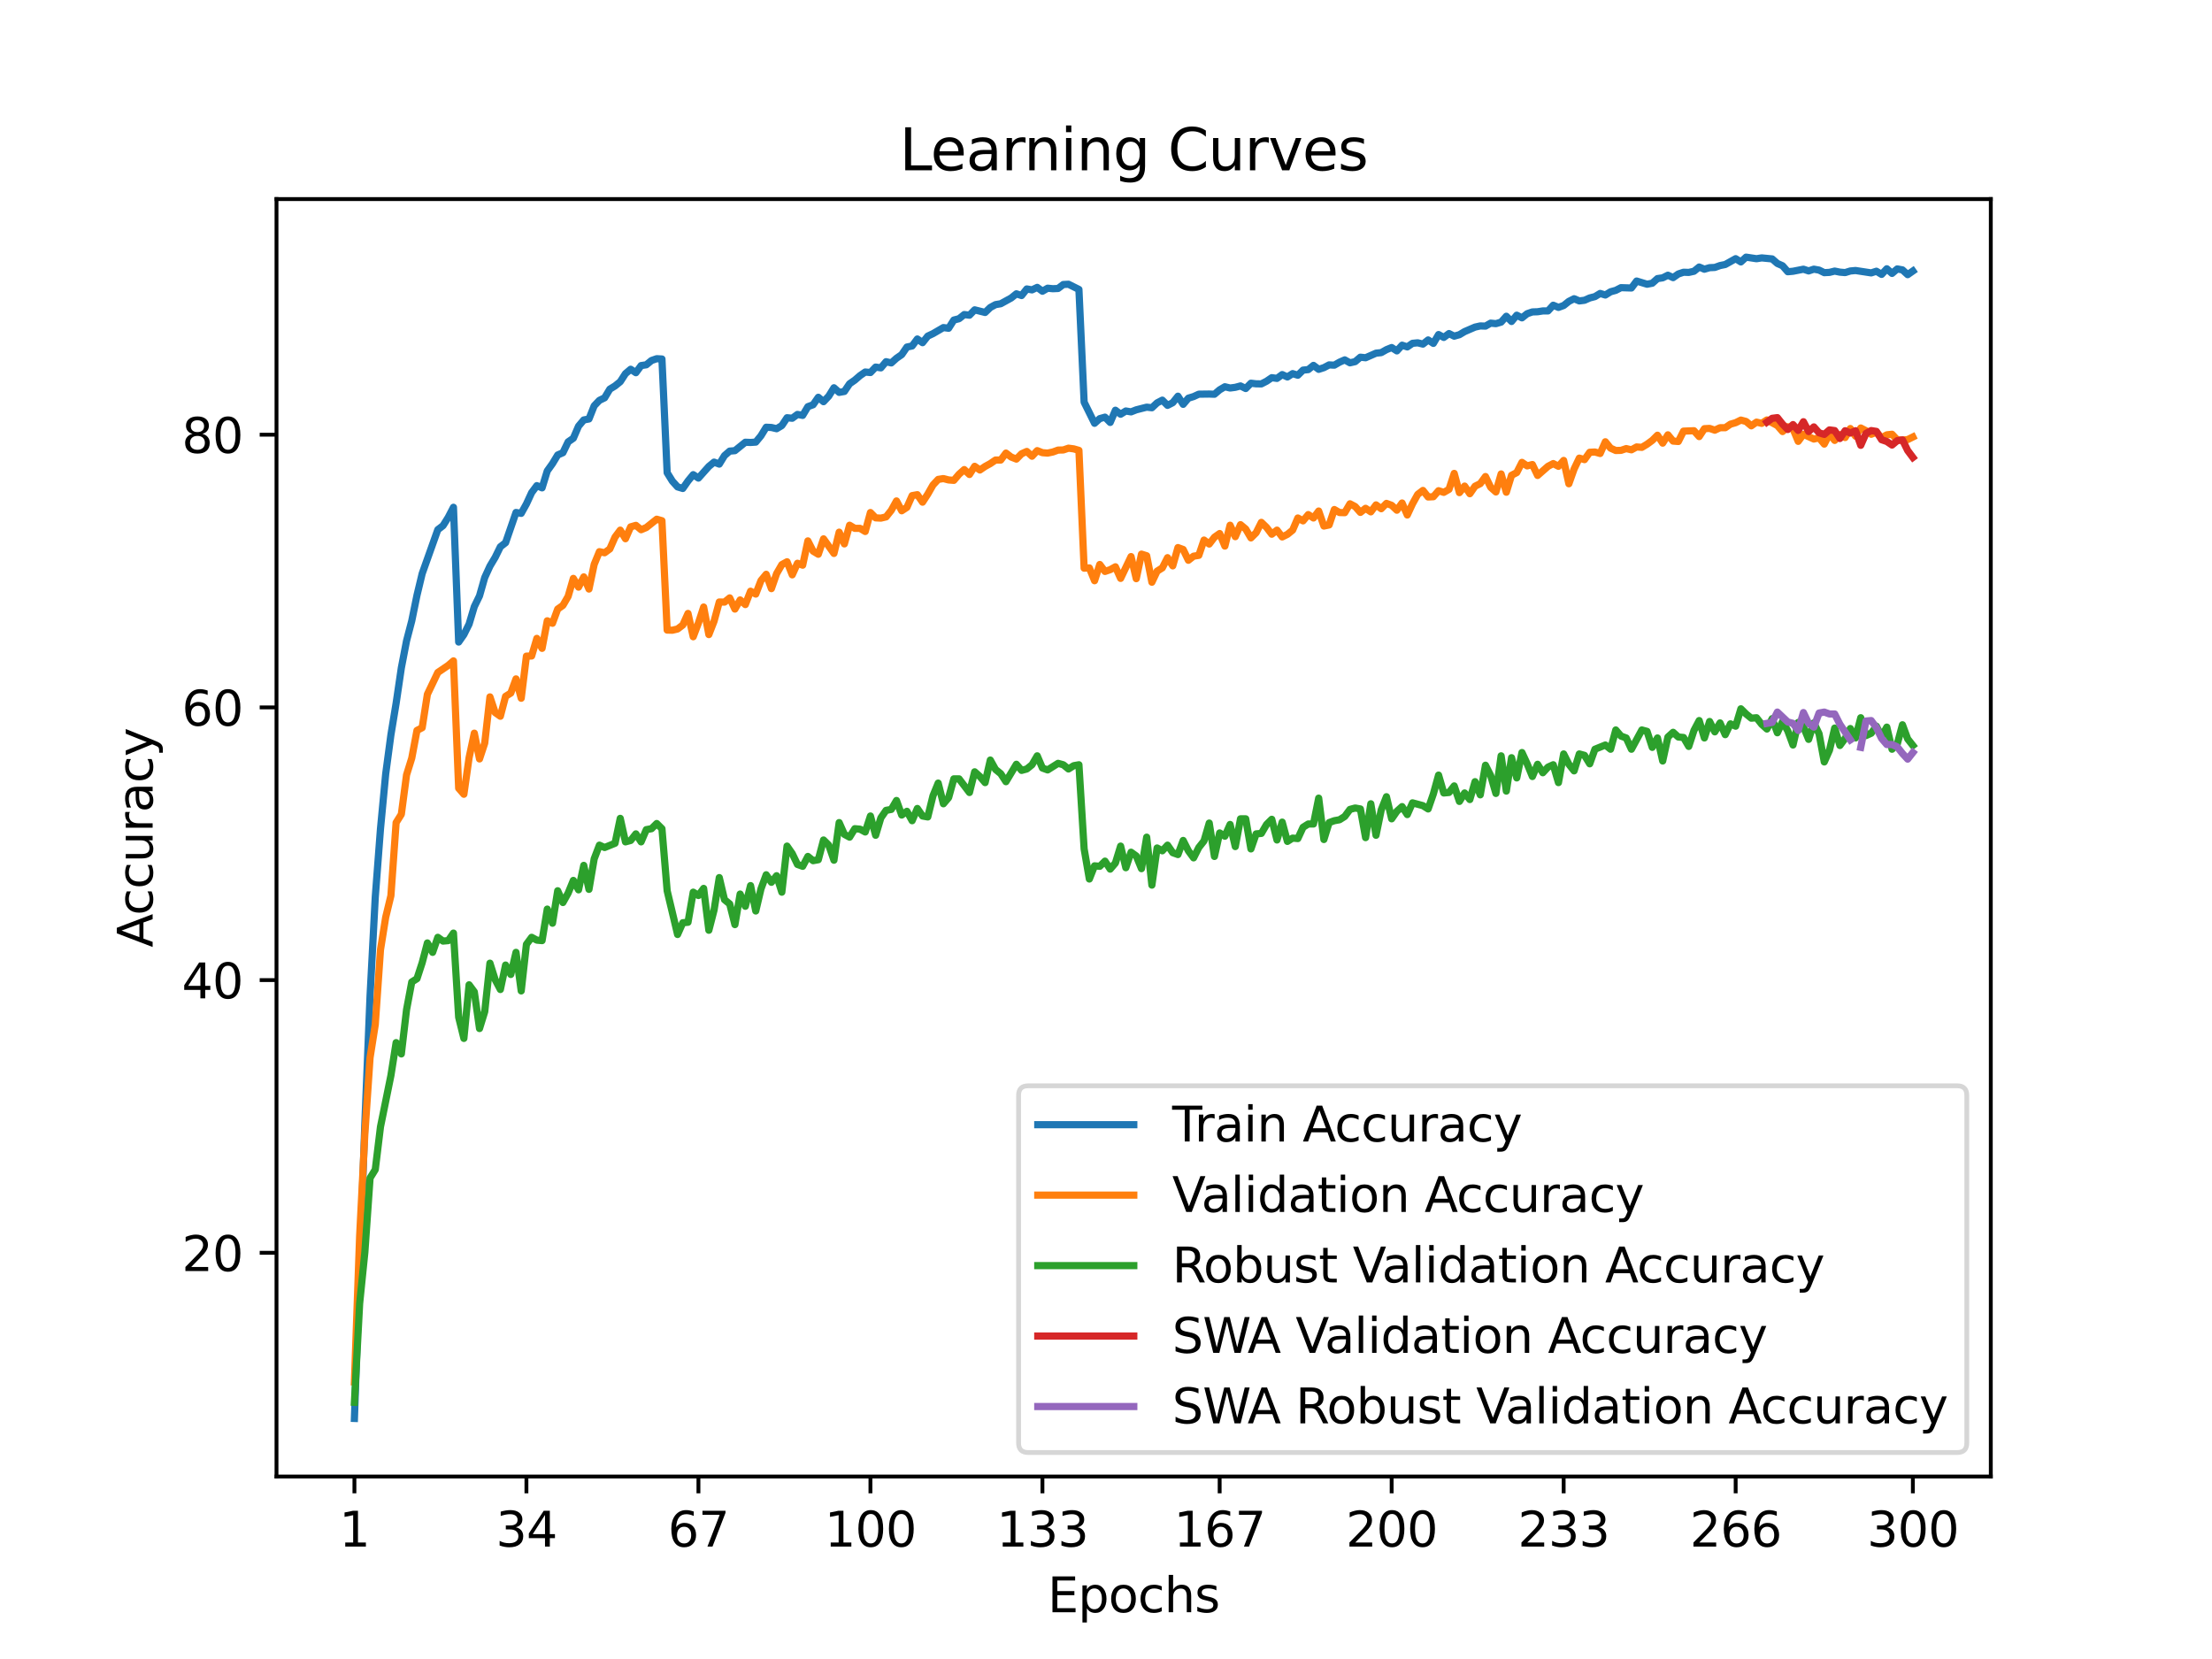 <?xml version="1.0" encoding="utf-8" standalone="no"?>
<!DOCTYPE svg PUBLIC "-//W3C//DTD SVG 1.1//EN"
  "http://www.w3.org/Graphics/SVG/1.1/DTD/svg11.dtd">
<svg xmlns:xlink="http://www.w3.org/1999/xlink" width="460.8pt" height="345.6pt" viewBox="0 0 460.8 345.6" xmlns="http://www.w3.org/2000/svg" version="1.1">
 <defs>
  <style type="text/css">*{stroke-linejoin: round; stroke-linecap: butt}</style>
 </defs>
 <g id="figure_1">
  <g id="patch_1">
   <path d="M 0 345.6 
L 460.8 345.6 
L 460.8 0 
L 0 0 
z
" style="fill: #ffffff"/>
  </g>
  <g id="axes_1">
   <g id="patch_2">
    <path d="M 57.6 307.584 
L 414.72 307.584 
L 414.72 41.472 
L 57.6 41.472 
z
" style="fill: #ffffff"/>
   </g>
   <g id="matplotlib.axis_1">
    <g id="xtick_1">
     <g id="line2d_1">
      <defs>
       <path id="mb6a7254707" d="M 0 0 
L 0 3.5 
" style="stroke: #000000; stroke-width: 0.8"/>
      </defs>
      <g>
       <use xlink:href="#mb6a7254707" x="73.833" y="307.584" style="stroke: #000000; stroke-width: 0.8"/>
      </g>
     </g>
     <g id="text_1">
      <!-- 1 -->
      <g transform="translate(70.651 322.182) scale(0.1 -0.1)">
       <defs>
        <path id="DejaVuSans-31" d="M 794 531 
L 1825 531 
L 1825 4091 
L 703 3866 
L 703 4441 
L 1819 4666 
L 2450 4666 
L 2450 531 
L 3481 531 
L 3481 0 
L 794 0 
L 794 531 
z
" transform="scale(0.016)"/>
       </defs>
       <use xlink:href="#DejaVuSans-31"/>
      </g>
     </g>
    </g>
    <g id="xtick_2">
     <g id="line2d_2">
      <g>
       <use xlink:href="#mb6a7254707" x="109.664" y="307.584" style="stroke: #000000; stroke-width: 0.8"/>
      </g>
     </g>
     <g id="text_2">
      <!-- 34 -->
      <g transform="translate(103.302 322.182) scale(0.1 -0.1)">
       <defs>
        <path id="DejaVuSans-33" d="M 2597 2516 
Q 3050 2419 3304 2112 
Q 3559 1806 3559 1356 
Q 3559 666 3084 287 
Q 2609 -91 1734 -91 
Q 1441 -91 1130 -33 
Q 819 25 488 141 
L 488 750 
Q 750 597 1062 519 
Q 1375 441 1716 441 
Q 2309 441 2620 675 
Q 2931 909 2931 1356 
Q 2931 1769 2642 2001 
Q 2353 2234 1838 2234 
L 1294 2234 
L 1294 2753 
L 1863 2753 
Q 2328 2753 2575 2939 
Q 2822 3125 2822 3475 
Q 2822 3834 2567 4026 
Q 2313 4219 1838 4219 
Q 1578 4219 1281 4162 
Q 984 4106 628 3988 
L 628 4550 
Q 988 4650 1302 4700 
Q 1616 4750 1894 4750 
Q 2613 4750 3031 4423 
Q 3450 4097 3450 3541 
Q 3450 3153 3228 2886 
Q 3006 2619 2597 2516 
z
" transform="scale(0.016)"/>
        <path id="DejaVuSans-34" d="M 2419 4116 
L 825 1625 
L 2419 1625 
L 2419 4116 
z
M 2253 4666 
L 3047 4666 
L 3047 1625 
L 3713 1625 
L 3713 1100 
L 3047 1100 
L 3047 0 
L 2419 0 
L 2419 1100 
L 313 1100 
L 313 1709 
L 2253 4666 
z
" transform="scale(0.016)"/>
       </defs>
       <use xlink:href="#DejaVuSans-33"/>
       <use xlink:href="#DejaVuSans-34" x="63.623"/>
      </g>
     </g>
    </g>
    <g id="xtick_3">
     <g id="line2d_3">
      <g>
       <use xlink:href="#mb6a7254707" x="145.496" y="307.584" style="stroke: #000000; stroke-width: 0.8"/>
      </g>
     </g>
     <g id="text_3">
      <!-- 67 -->
      <g transform="translate(139.133 322.182) scale(0.1 -0.1)">
       <defs>
        <path id="DejaVuSans-36" d="M 2113 2584 
Q 1688 2584 1439 2293 
Q 1191 2003 1191 1497 
Q 1191 994 1439 701 
Q 1688 409 2113 409 
Q 2538 409 2786 701 
Q 3034 994 3034 1497 
Q 3034 2003 2786 2293 
Q 2538 2584 2113 2584 
z
M 3366 4563 
L 3366 3988 
Q 3128 4100 2886 4159 
Q 2644 4219 2406 4219 
Q 1781 4219 1451 3797 
Q 1122 3375 1075 2522 
Q 1259 2794 1537 2939 
Q 1816 3084 2150 3084 
Q 2853 3084 3261 2657 
Q 3669 2231 3669 1497 
Q 3669 778 3244 343 
Q 2819 -91 2113 -91 
Q 1303 -91 875 529 
Q 447 1150 447 2328 
Q 447 3434 972 4092 
Q 1497 4750 2381 4750 
Q 2619 4750 2861 4703 
Q 3103 4656 3366 4563 
z
" transform="scale(0.016)"/>
        <path id="DejaVuSans-37" d="M 525 4666 
L 3525 4666 
L 3525 4397 
L 1831 0 
L 1172 0 
L 2766 4134 
L 525 4134 
L 525 4666 
z
" transform="scale(0.016)"/>
       </defs>
       <use xlink:href="#DejaVuSans-36"/>
       <use xlink:href="#DejaVuSans-37" x="63.623"/>
      </g>
     </g>
    </g>
    <g id="xtick_4">
     <g id="line2d_4">
      <g>
       <use xlink:href="#mb6a7254707" x="181.327" y="307.584" style="stroke: #000000; stroke-width: 0.8"/>
      </g>
     </g>
     <g id="text_4">
      <!-- 100 -->
      <g transform="translate(171.783 322.182) scale(0.1 -0.1)">
       <defs>
        <path id="DejaVuSans-30" d="M 2034 4250 
Q 1547 4250 1301 3770 
Q 1056 3291 1056 2328 
Q 1056 1369 1301 889 
Q 1547 409 2034 409 
Q 2525 409 2770 889 
Q 3016 1369 3016 2328 
Q 3016 3291 2770 3770 
Q 2525 4250 2034 4250 
z
M 2034 4750 
Q 2819 4750 3233 4129 
Q 3647 3509 3647 2328 
Q 3647 1150 3233 529 
Q 2819 -91 2034 -91 
Q 1250 -91 836 529 
Q 422 1150 422 2328 
Q 422 3509 836 4129 
Q 1250 4750 2034 4750 
z
" transform="scale(0.016)"/>
       </defs>
       <use xlink:href="#DejaVuSans-31"/>
       <use xlink:href="#DejaVuSans-30" x="63.623"/>
       <use xlink:href="#DejaVuSans-30" x="127.246"/>
      </g>
     </g>
    </g>
    <g id="xtick_5">
     <g id="line2d_5">
      <g>
       <use xlink:href="#mb6a7254707" x="217.158" y="307.584" style="stroke: #000000; stroke-width: 0.8"/>
      </g>
     </g>
     <g id="text_5">
      <!-- 133 -->
      <g transform="translate(207.615 322.182) scale(0.1 -0.1)">
       <use xlink:href="#DejaVuSans-31"/>
       <use xlink:href="#DejaVuSans-33" x="63.623"/>
       <use xlink:href="#DejaVuSans-33" x="127.246"/>
      </g>
     </g>
    </g>
    <g id="xtick_6">
     <g id="line2d_6">
      <g>
       <use xlink:href="#mb6a7254707" x="254.076" y="307.584" style="stroke: #000000; stroke-width: 0.8"/>
      </g>
     </g>
     <g id="text_6">
      <!-- 167 -->
      <g transform="translate(244.532 322.182) scale(0.1 -0.1)">
       <use xlink:href="#DejaVuSans-31"/>
       <use xlink:href="#DejaVuSans-36" x="63.623"/>
       <use xlink:href="#DejaVuSans-37" x="127.246"/>
      </g>
     </g>
    </g>
    <g id="xtick_7">
     <g id="line2d_7">
      <g>
       <use xlink:href="#mb6a7254707" x="289.907" y="307.584" style="stroke: #000000; stroke-width: 0.8"/>
      </g>
     </g>
     <g id="text_7">
      <!-- 200 -->
      <g transform="translate(280.363 322.182) scale(0.1 -0.1)">
       <defs>
        <path id="DejaVuSans-32" d="M 1228 531 
L 3431 531 
L 3431 0 
L 469 0 
L 469 531 
Q 828 903 1448 1529 
Q 2069 2156 2228 2338 
Q 2531 2678 2651 2914 
Q 2772 3150 2772 3378 
Q 2772 3750 2511 3984 
Q 2250 4219 1831 4219 
Q 1534 4219 1204 4116 
Q 875 4013 500 3803 
L 500 4441 
Q 881 4594 1212 4672 
Q 1544 4750 1819 4750 
Q 2544 4750 2975 4387 
Q 3406 4025 3406 3419 
Q 3406 3131 3298 2873 
Q 3191 2616 2906 2266 
Q 2828 2175 2409 1742 
Q 1991 1309 1228 531 
z
" transform="scale(0.016)"/>
       </defs>
       <use xlink:href="#DejaVuSans-32"/>
       <use xlink:href="#DejaVuSans-30" x="63.623"/>
       <use xlink:href="#DejaVuSans-30" x="127.246"/>
      </g>
     </g>
    </g>
    <g id="xtick_8">
     <g id="line2d_8">
      <g>
       <use xlink:href="#mb6a7254707" x="325.739" y="307.584" style="stroke: #000000; stroke-width: 0.8"/>
      </g>
     </g>
     <g id="text_8">
      <!-- 233 -->
      <g transform="translate(316.195 322.182) scale(0.1 -0.1)">
       <use xlink:href="#DejaVuSans-32"/>
       <use xlink:href="#DejaVuSans-33" x="63.623"/>
       <use xlink:href="#DejaVuSans-33" x="127.246"/>
      </g>
     </g>
    </g>
    <g id="xtick_9">
     <g id="line2d_9">
      <g>
       <use xlink:href="#mb6a7254707" x="361.57" y="307.584" style="stroke: #000000; stroke-width: 0.8"/>
      </g>
     </g>
     <g id="text_9">
      <!-- 266 -->
      <g transform="translate(352.026 322.182) scale(0.1 -0.1)">
       <use xlink:href="#DejaVuSans-32"/>
       <use xlink:href="#DejaVuSans-36" x="63.623"/>
       <use xlink:href="#DejaVuSans-36" x="127.246"/>
      </g>
     </g>
    </g>
    <g id="xtick_10">
     <g id="line2d_10">
      <g>
       <use xlink:href="#mb6a7254707" x="398.487" y="307.584" style="stroke: #000000; stroke-width: 0.8"/>
      </g>
     </g>
     <g id="text_10">
      <!-- 300 -->
      <g transform="translate(388.944 322.182) scale(0.1 -0.1)">
       <use xlink:href="#DejaVuSans-33"/>
       <use xlink:href="#DejaVuSans-30" x="63.623"/>
       <use xlink:href="#DejaVuSans-30" x="127.246"/>
      </g>
     </g>
    </g>
    <g id="text_11">
     <!-- Epochs -->
     <g transform="translate(218.244 335.861) scale(0.1 -0.1)">
      <defs>
       <path id="DejaVuSans-45" d="M 628 4666 
L 3578 4666 
L 3578 4134 
L 1259 4134 
L 1259 2753 
L 3481 2753 
L 3481 2222 
L 1259 2222 
L 1259 531 
L 3634 531 
L 3634 0 
L 628 0 
L 628 4666 
z
" transform="scale(0.016)"/>
       <path id="DejaVuSans-70" d="M 1159 525 
L 1159 -1331 
L 581 -1331 
L 581 3500 
L 1159 3500 
L 1159 2969 
Q 1341 3281 1617 3432 
Q 1894 3584 2278 3584 
Q 2916 3584 3314 3078 
Q 3713 2572 3713 1747 
Q 3713 922 3314 415 
Q 2916 -91 2278 -91 
Q 1894 -91 1617 61 
Q 1341 213 1159 525 
z
M 3116 1747 
Q 3116 2381 2855 2742 
Q 2594 3103 2138 3103 
Q 1681 3103 1420 2742 
Q 1159 2381 1159 1747 
Q 1159 1113 1420 752 
Q 1681 391 2138 391 
Q 2594 391 2855 752 
Q 3116 1113 3116 1747 
z
" transform="scale(0.016)"/>
       <path id="DejaVuSans-6f" d="M 1959 3097 
Q 1497 3097 1228 2736 
Q 959 2375 959 1747 
Q 959 1119 1226 758 
Q 1494 397 1959 397 
Q 2419 397 2687 759 
Q 2956 1122 2956 1747 
Q 2956 2369 2687 2733 
Q 2419 3097 1959 3097 
z
M 1959 3584 
Q 2709 3584 3137 3096 
Q 3566 2609 3566 1747 
Q 3566 888 3137 398 
Q 2709 -91 1959 -91 
Q 1206 -91 779 398 
Q 353 888 353 1747 
Q 353 2609 779 3096 
Q 1206 3584 1959 3584 
z
" transform="scale(0.016)"/>
       <path id="DejaVuSans-63" d="M 3122 3366 
L 3122 2828 
Q 2878 2963 2633 3030 
Q 2388 3097 2138 3097 
Q 1578 3097 1268 2742 
Q 959 2388 959 1747 
Q 959 1106 1268 751 
Q 1578 397 2138 397 
Q 2388 397 2633 464 
Q 2878 531 3122 666 
L 3122 134 
Q 2881 22 2623 -34 
Q 2366 -91 2075 -91 
Q 1284 -91 818 406 
Q 353 903 353 1747 
Q 353 2603 823 3093 
Q 1294 3584 2113 3584 
Q 2378 3584 2631 3529 
Q 2884 3475 3122 3366 
z
" transform="scale(0.016)"/>
       <path id="DejaVuSans-68" d="M 3513 2113 
L 3513 0 
L 2938 0 
L 2938 2094 
Q 2938 2591 2744 2837 
Q 2550 3084 2163 3084 
Q 1697 3084 1428 2787 
Q 1159 2491 1159 1978 
L 1159 0 
L 581 0 
L 581 4863 
L 1159 4863 
L 1159 2956 
Q 1366 3272 1645 3428 
Q 1925 3584 2291 3584 
Q 2894 3584 3203 3211 
Q 3513 2838 3513 2113 
z
" transform="scale(0.016)"/>
       <path id="DejaVuSans-73" d="M 2834 3397 
L 2834 2853 
Q 2591 2978 2328 3040 
Q 2066 3103 1784 3103 
Q 1356 3103 1142 2972 
Q 928 2841 928 2578 
Q 928 2378 1081 2264 
Q 1234 2150 1697 2047 
L 1894 2003 
Q 2506 1872 2764 1633 
Q 3022 1394 3022 966 
Q 3022 478 2636 193 
Q 2250 -91 1575 -91 
Q 1294 -91 989 -36 
Q 684 19 347 128 
L 347 722 
Q 666 556 975 473 
Q 1284 391 1588 391 
Q 1994 391 2212 530 
Q 2431 669 2431 922 
Q 2431 1156 2273 1281 
Q 2116 1406 1581 1522 
L 1381 1569 
Q 847 1681 609 1914 
Q 372 2147 372 2553 
Q 372 3047 722 3315 
Q 1072 3584 1716 3584 
Q 2034 3584 2315 3537 
Q 2597 3491 2834 3397 
z
" transform="scale(0.016)"/>
      </defs>
      <use xlink:href="#DejaVuSans-45"/>
      <use xlink:href="#DejaVuSans-70" x="63.184"/>
      <use xlink:href="#DejaVuSans-6f" x="126.66"/>
      <use xlink:href="#DejaVuSans-63" x="187.842"/>
      <use xlink:href="#DejaVuSans-68" x="242.822"/>
      <use xlink:href="#DejaVuSans-73" x="306.201"/>
     </g>
    </g>
   </g>
   <g id="matplotlib.axis_2">
    <g id="ytick_1">
     <g id="line2d_11">
      <defs>
       <path id="m32c318abbb" d="M 0 0 
L -3.5 0 
" style="stroke: #000000; stroke-width: 0.8"/>
      </defs>
      <g>
       <use xlink:href="#m32c318abbb" x="57.6" y="260.983" style="stroke: #000000; stroke-width: 0.8"/>
      </g>
     </g>
     <g id="text_12">
      <!-- 20 -->
      <g transform="translate(37.875 264.782) scale(0.1 -0.1)">
       <use xlink:href="#DejaVuSans-32"/>
       <use xlink:href="#DejaVuSans-30" x="63.623"/>
      </g>
     </g>
    </g>
    <g id="ytick_2">
     <g id="line2d_12">
      <g>
       <use xlink:href="#m32c318abbb" x="57.6" y="204.172" style="stroke: #000000; stroke-width: 0.8"/>
      </g>
     </g>
     <g id="text_13">
      <!-- 40 -->
      <g transform="translate(37.875 207.972) scale(0.1 -0.1)">
       <use xlink:href="#DejaVuSans-34"/>
       <use xlink:href="#DejaVuSans-30" x="63.623"/>
      </g>
     </g>
    </g>
    <g id="ytick_3">
     <g id="line2d_13">
      <g>
       <use xlink:href="#m32c318abbb" x="57.6" y="147.362" style="stroke: #000000; stroke-width: 0.8"/>
      </g>
     </g>
     <g id="text_14">
      <!-- 60 -->
      <g transform="translate(37.875 151.161) scale(0.1 -0.1)">
       <use xlink:href="#DejaVuSans-36"/>
       <use xlink:href="#DejaVuSans-30" x="63.623"/>
      </g>
     </g>
    </g>
    <g id="ytick_4">
     <g id="line2d_14">
      <g>
       <use xlink:href="#m32c318abbb" x="57.6" y="90.552" style="stroke: #000000; stroke-width: 0.8"/>
      </g>
     </g>
     <g id="text_15">
      <!-- 80 -->
      <g transform="translate(37.875 94.351) scale(0.1 -0.1)">
       <defs>
        <path id="DejaVuSans-38" d="M 2034 2216 
Q 1584 2216 1326 1975 
Q 1069 1734 1069 1313 
Q 1069 891 1326 650 
Q 1584 409 2034 409 
Q 2484 409 2743 651 
Q 3003 894 3003 1313 
Q 3003 1734 2745 1975 
Q 2488 2216 2034 2216 
z
M 1403 2484 
Q 997 2584 770 2862 
Q 544 3141 544 3541 
Q 544 4100 942 4425 
Q 1341 4750 2034 4750 
Q 2731 4750 3128 4425 
Q 3525 4100 3525 3541 
Q 3525 3141 3298 2862 
Q 3072 2584 2669 2484 
Q 3125 2378 3379 2068 
Q 3634 1759 3634 1313 
Q 3634 634 3220 271 
Q 2806 -91 2034 -91 
Q 1263 -91 848 271 
Q 434 634 434 1313 
Q 434 1759 690 2068 
Q 947 2378 1403 2484 
z
M 1172 3481 
Q 1172 3119 1398 2916 
Q 1625 2713 2034 2713 
Q 2441 2713 2670 2916 
Q 2900 3119 2900 3481 
Q 2900 3844 2670 4047 
Q 2441 4250 2034 4250 
Q 1625 4250 1398 4047 
Q 1172 3844 1172 3481 
z
" transform="scale(0.016)"/>
       </defs>
       <use xlink:href="#DejaVuSans-38"/>
       <use xlink:href="#DejaVuSans-30" x="63.623"/>
      </g>
     </g>
    </g>
    <g id="text_16">
     <!-- Accuracy -->
     <g transform="translate(31.795 197.356) rotate(-90) scale(0.1 -0.1)">
      <defs>
       <path id="DejaVuSans-41" d="M 2188 4044 
L 1331 1722 
L 3047 1722 
L 2188 4044 
z
M 1831 4666 
L 2547 4666 
L 4325 0 
L 3669 0 
L 3244 1197 
L 1141 1197 
L 716 0 
L 50 0 
L 1831 4666 
z
" transform="scale(0.016)"/>
       <path id="DejaVuSans-75" d="M 544 1381 
L 544 3500 
L 1119 3500 
L 1119 1403 
Q 1119 906 1312 657 
Q 1506 409 1894 409 
Q 2359 409 2629 706 
Q 2900 1003 2900 1516 
L 2900 3500 
L 3475 3500 
L 3475 0 
L 2900 0 
L 2900 538 
Q 2691 219 2414 64 
Q 2138 -91 1772 -91 
Q 1169 -91 856 284 
Q 544 659 544 1381 
z
M 1991 3584 
L 1991 3584 
z
" transform="scale(0.016)"/>
       <path id="DejaVuSans-72" d="M 2631 2963 
Q 2534 3019 2420 3045 
Q 2306 3072 2169 3072 
Q 1681 3072 1420 2755 
Q 1159 2438 1159 1844 
L 1159 0 
L 581 0 
L 581 3500 
L 1159 3500 
L 1159 2956 
Q 1341 3275 1631 3429 
Q 1922 3584 2338 3584 
Q 2397 3584 2469 3576 
Q 2541 3569 2628 3553 
L 2631 2963 
z
" transform="scale(0.016)"/>
       <path id="DejaVuSans-61" d="M 2194 1759 
Q 1497 1759 1228 1600 
Q 959 1441 959 1056 
Q 959 750 1161 570 
Q 1363 391 1709 391 
Q 2188 391 2477 730 
Q 2766 1069 2766 1631 
L 2766 1759 
L 2194 1759 
z
M 3341 1997 
L 3341 0 
L 2766 0 
L 2766 531 
Q 2569 213 2275 61 
Q 1981 -91 1556 -91 
Q 1019 -91 701 211 
Q 384 513 384 1019 
Q 384 1609 779 1909 
Q 1175 2209 1959 2209 
L 2766 2209 
L 2766 2266 
Q 2766 2663 2505 2880 
Q 2244 3097 1772 3097 
Q 1472 3097 1187 3025 
Q 903 2953 641 2809 
L 641 3341 
Q 956 3463 1253 3523 
Q 1550 3584 1831 3584 
Q 2591 3584 2966 3190 
Q 3341 2797 3341 1997 
z
" transform="scale(0.016)"/>
       <path id="DejaVuSans-79" d="M 2059 -325 
Q 1816 -950 1584 -1140 
Q 1353 -1331 966 -1331 
L 506 -1331 
L 506 -850 
L 844 -850 
Q 1081 -850 1212 -737 
Q 1344 -625 1503 -206 
L 1606 56 
L 191 3500 
L 800 3500 
L 1894 763 
L 2988 3500 
L 3597 3500 
L 2059 -325 
z
" transform="scale(0.016)"/>
      </defs>
      <use xlink:href="#DejaVuSans-41"/>
      <use xlink:href="#DejaVuSans-63" x="66.658"/>
      <use xlink:href="#DejaVuSans-63" x="121.639"/>
      <use xlink:href="#DejaVuSans-75" x="176.619"/>
      <use xlink:href="#DejaVuSans-72" x="239.998"/>
      <use xlink:href="#DejaVuSans-61" x="281.111"/>
      <use xlink:href="#DejaVuSans-63" x="342.391"/>
      <use xlink:href="#DejaVuSans-79" x="397.371"/>
     </g>
    </g>
   </g>
   <g id="line2d_15">
    <path d="M 73.833 295.488 
L 76.004 234.069 
L 77.09 207.453 
L 78.176 186.859 
L 79.262 172.65 
L 80.348 161.217 
L 81.433 153.093 
L 82.519 146.503 
L 83.605 139.139 
L 84.691 133.493 
L 85.777 129.332 
L 86.862 124.013 
L 87.948 119.489 
L 91.206 110.336 
L 92.291 109.505 
L 93.377 107.772 
L 94.463 105.677 
L 95.549 133.749 
L 96.635 132.194 
L 97.72 130.013 
L 98.806 126.371 
L 99.892 124.134 
L 100.978 120.313 
L 102.064 117.934 
L 103.149 116.116 
L 104.235 113.901 
L 105.321 113.056 
L 107.493 106.757 
L 108.578 106.941 
L 109.664 104.981 
L 110.75 102.624 
L 111.836 101.168 
L 112.922 101.63 
L 114.007 98.1 
L 115.093 96.581 
L 116.179 94.784 
L 117.265 94.308 
L 118.351 92.05 
L 119.436 91.297 
L 120.522 88.776 
L 121.608 87.484 
L 122.694 87.278 
L 123.78 84.537 
L 124.865 83.401 
L 125.951 82.875 
L 127.037 81.064 
L 128.123 80.397 
L 129.209 79.516 
L 130.294 77.84 
L 131.38 76.924 
L 132.466 77.641 
L 133.552 76.157 
L 134.638 75.994 
L 135.723 75.099 
L 136.809 74.723 
L 137.895 74.787 
L 138.981 98.477 
L 140.067 100.231 
L 141.152 101.431 
L 142.238 101.757 
L 143.324 100.202 
L 144.41 98.881 
L 145.496 99.592 
L 147.667 97.163 
L 148.753 96.268 
L 149.839 96.68 
L 150.925 94.912 
L 152.01 93.974 
L 153.096 93.882 
L 155.268 92.128 
L 156.354 92.171 
L 157.439 92.1 
L 158.525 90.779 
L 159.611 89.003 
L 160.697 89.053 
L 161.783 89.309 
L 162.868 88.656 
L 163.954 87.022 
L 165.04 87.129 
L 166.126 86.333 
L 167.212 86.532 
L 168.297 84.714 
L 169.383 84.317 
L 170.469 82.761 
L 171.555 83.678 
L 172.641 82.527 
L 173.726 80.78 
L 174.812 81.739 
L 175.898 81.547 
L 176.984 79.942 
L 178.07 79.189 
L 179.155 78.252 
L 180.241 77.499 
L 181.327 77.606 
L 182.413 76.47 
L 183.499 76.633 
L 184.584 75.348 
L 185.67 75.603 
L 186.756 74.63 
L 187.842 73.878 
L 188.928 72.294 
L 190.013 72.074 
L 191.099 70.618 
L 192.185 71.385 
L 193.271 70.015 
L 194.357 69.503 
L 196.528 68.239 
L 197.614 68.381 
L 198.7 66.67 
L 199.786 66.393 
L 200.871 65.527 
L 201.957 65.662 
L 203.043 64.547 
L 205.215 65.093 
L 206.3 64.05 
L 207.386 63.46 
L 208.472 63.275 
L 210.644 62.082 
L 211.729 61.209 
L 212.815 61.564 
L 213.901 60.194 
L 214.987 60.385 
L 216.073 59.867 
L 217.158 60.669 
L 218.244 60.037 
L 219.33 60.144 
L 220.416 60.094 
L 221.502 59.27 
L 222.587 59.214 
L 224.759 60.293 
L 225.845 83.784 
L 228.016 88.18 
L 229.102 87.207 
L 230.188 86.902 
L 231.274 88.002 
L 232.36 85.46 
L 233.445 86.291 
L 234.531 85.616 
L 235.617 85.801 
L 236.703 85.375 
L 238.875 84.821 
L 239.96 84.942 
L 241.046 83.926 
L 242.132 83.358 
L 243.218 84.444 
L 244.304 83.891 
L 245.389 82.534 
L 246.475 84.231 
L 247.561 82.946 
L 248.647 82.612 
L 249.733 82.115 
L 251.904 82.087 
L 252.99 82.129 
L 254.076 81.206 
L 255.162 80.567 
L 256.247 80.83 
L 257.333 80.688 
L 258.419 80.397 
L 259.505 80.936 
L 260.591 79.829 
L 261.676 79.956 
L 262.762 79.971 
L 263.848 79.417 
L 264.934 78.678 
L 266.02 78.827 
L 267.105 78.032 
L 268.191 78.529 
L 269.277 77.833 
L 270.363 78.167 
L 271.449 77.102 
L 272.534 76.995 
L 273.62 76.115 
L 274.706 76.938 
L 275.792 76.59 
L 276.878 76.015 
L 277.963 76.072 
L 279.049 75.447 
L 280.135 74.971 
L 281.221 75.582 
L 282.307 75.333 
L 283.392 74.41 
L 284.478 74.524 
L 286.65 73.572 
L 287.736 73.459 
L 288.821 72.841 
L 289.907 72.401 
L 290.993 73.097 
L 292.079 71.911 
L 293.165 72.266 
L 294.25 71.52 
L 295.336 71.414 
L 296.422 71.683 
L 297.508 70.817 
L 298.594 71.534 
L 299.679 69.695 
L 300.765 70.292 
L 301.851 69.489 
L 302.937 70.029 
L 304.023 69.723 
L 305.108 69.077 
L 307.28 68.14 
L 308.366 67.898 
L 309.452 67.934 
L 310.537 67.316 
L 311.623 67.423 
L 312.709 67.103 
L 313.795 65.882 
L 314.881 66.968 
L 315.966 65.662 
L 317.052 66.215 
L 318.138 65.349 
L 319.224 64.98 
L 320.31 64.944 
L 321.395 64.774 
L 322.481 64.767 
L 323.567 63.581 
L 324.653 64.035 
L 325.739 63.645 
L 326.824 62.778 
L 327.91 62.232 
L 328.996 62.686 
L 330.082 62.551 
L 331.168 62.068 
L 332.253 61.791 
L 333.339 61.131 
L 334.425 61.458 
L 335.511 60.783 
L 336.597 60.485 
L 337.682 59.924 
L 339.854 59.995 
L 340.94 58.546 
L 343.111 59.206 
L 344.197 59 
L 345.283 58.035 
L 346.369 57.878 
L 347.455 57.332 
L 348.54 57.836 
L 349.626 57.076 
L 350.712 56.714 
L 351.798 56.749 
L 352.884 56.508 
L 353.969 55.627 
L 355.055 56.082 
L 356.141 55.762 
L 357.227 55.713 
L 358.313 55.322 
L 359.398 55.102 
L 361.57 53.888 
L 362.656 54.562 
L 363.742 53.568 
L 365.913 53.895 
L 366.999 53.724 
L 369.171 53.937 
L 370.256 54.882 
L 371.342 55.365 
L 372.428 56.607 
L 373.514 56.508 
L 375.685 56.082 
L 376.771 56.437 
L 377.857 56.075 
L 378.943 56.266 
L 380.029 56.799 
L 381.114 56.742 
L 382.2 56.472 
L 383.286 56.693 
L 384.372 56.785 
L 385.458 56.451 
L 386.543 56.352 
L 389.801 56.849 
L 390.887 56.501 
L 391.972 57.161 
L 393.058 55.99 
L 394.144 56.955 
L 395.23 56.025 
L 396.316 56.224 
L 397.401 57.218 
L 398.487 56.458 
L 398.487 56.458 
" clip-path="url(#p87e5d970df)" style="fill: none; stroke: #1f77b4; stroke-width: 1.5; stroke-linecap: square"/>
   </g>
   <g id="line2d_16">
    <path d="M 73.833 287.883 
L 74.919 257.517 
L 76.004 236.242 
L 77.09 220.335 
L 78.176 213.432 
L 79.262 197.866 
L 80.348 191.078 
L 81.433 186.59 
L 82.519 171.364 
L 83.605 169.632 
L 84.691 161.423 
L 85.777 157.929 
L 86.862 152.162 
L 87.948 151.594 
L 89.034 144.635 
L 91.206 140.09 
L 93.377 138.613 
L 94.463 137.676 
L 95.549 164.206 
L 96.635 165.456 
L 97.72 157.843 
L 98.806 152.731 
L 99.892 158.099 
L 100.978 154.804 
L 102.064 145.175 
L 103.149 148.441 
L 104.235 149.208 
L 105.321 145.061 
L 106.407 144.379 
L 107.493 141.425 
L 108.578 145.459 
L 109.664 136.682 
L 110.75 136.653 
L 111.836 132.989 
L 112.922 135.063 
L 114.007 129.325 
L 115.093 129.836 
L 116.179 126.882 
L 117.265 126.115 
L 118.351 124.24 
L 119.436 120.491 
L 120.522 122.309 
L 121.608 120.178 
L 122.694 122.706 
L 123.78 117.565 
L 124.865 114.923 
L 125.951 115.15 
L 127.037 114.355 
L 128.123 111.884 
L 129.209 110.435 
L 130.294 112.225 
L 131.38 109.753 
L 132.466 109.441 
L 133.552 110.35 
L 134.638 109.896 
L 136.809 108.163 
L 137.895 108.475 
L 138.981 131.256 
L 140.067 131.285 
L 141.152 131.029 
L 142.238 130.205 
L 143.324 127.791 
L 144.41 132.648 
L 145.496 129.779 
L 146.581 126.456 
L 147.667 132.194 
L 148.753 129.41 
L 149.839 125.405 
L 150.925 125.433 
L 152.01 124.553 
L 153.096 126.882 
L 154.182 124.979 
L 155.268 125.944 
L 156.354 123.161 
L 157.439 123.757 
L 158.525 120.945 
L 159.611 119.638 
L 160.697 122.621 
L 161.783 119.496 
L 162.868 117.622 
L 163.954 117.025 
L 165.04 119.752 
L 166.126 117.338 
L 167.212 117.735 
L 168.297 112.679 
L 169.383 114.81 
L 170.469 115.463 
L 171.555 112.253 
L 173.726 115.293 
L 174.812 110.861 
L 175.898 113.304 
L 176.984 109.413 
L 178.07 110.066 
L 179.155 110.066 
L 180.241 110.719 
L 181.327 106.771 
L 182.413 107.879 
L 183.499 107.936 
L 184.584 107.68 
L 185.67 106.316 
L 186.756 104.356 
L 187.842 106.402 
L 188.928 105.692 
L 190.013 103.249 
L 191.099 103.05 
L 192.185 104.612 
L 193.271 102.936 
L 194.357 101.033 
L 195.442 99.868 
L 196.528 99.698 
L 197.614 99.982 
L 198.7 100.067 
L 199.786 98.789 
L 200.871 97.823 
L 201.957 98.846 
L 203.043 97.142 
L 204.129 97.909 
L 205.215 97.17 
L 206.3 96.573 
L 207.386 95.835 
L 208.472 95.835 
L 209.558 94.386 
L 210.644 95.21 
L 211.729 95.636 
L 212.815 94.528 
L 213.901 94.045 
L 214.987 95.04 
L 216.073 93.875 
L 217.158 94.301 
L 218.244 94.386 
L 219.33 94.159 
L 220.416 93.761 
L 221.502 93.733 
L 222.587 93.364 
L 223.673 93.506 
L 224.759 93.818 
L 225.845 118.36 
L 226.931 118.303 
L 228.016 120.974 
L 229.102 117.593 
L 230.188 119.042 
L 231.274 118.673 
L 232.36 118.076 
L 233.445 120.491 
L 235.617 115.946 
L 236.703 120.547 
L 237.789 115.435 
L 238.875 115.775 
L 239.96 121.286 
L 241.046 118.985 
L 242.132 118.303 
L 243.218 116.173 
L 244.304 117.877 
L 245.389 114.071 
L 246.475 114.469 
L 247.561 116.713 
L 248.647 115.861 
L 249.733 115.69 
L 250.818 112.509 
L 251.904 113.333 
L 252.99 111.912 
L 254.076 111.145 
L 255.162 113.759 
L 256.247 109.413 
L 257.333 111.799 
L 258.419 109.299 
L 259.505 110.208 
L 260.591 112.054 
L 261.676 110.975 
L 262.762 108.816 
L 263.848 109.867 
L 264.934 111.287 
L 266.02 110.435 
L 267.105 111.855 
L 268.191 111.316 
L 269.277 110.435 
L 270.363 107.907 
L 271.449 108.504 
L 272.534 107.197 
L 273.62 107.907 
L 274.706 106.458 
L 275.792 109.583 
L 276.878 109.356 
L 277.963 106.146 
L 279.049 106.771 
L 280.135 106.799 
L 281.221 104.953 
L 282.307 105.521 
L 283.392 106.743 
L 284.478 105.89 
L 285.564 106.629 
L 286.65 105.18 
L 287.736 105.976 
L 288.821 104.868 
L 289.907 105.265 
L 290.993 106.288 
L 292.079 104.783 
L 293.165 107.282 
L 294.25 104.953 
L 295.336 102.993 
L 296.422 102.169 
L 297.508 103.533 
L 298.594 103.476 
L 299.679 102.226 
L 300.765 102.567 
L 301.851 101.942 
L 302.937 98.619 
L 304.023 102.624 
L 305.108 101.26 
L 306.194 102.851 
L 307.28 101.289 
L 308.366 100.749 
L 309.452 99.272 
L 310.537 101.516 
L 311.623 102.482 
L 312.709 98.732 
L 313.795 102.539 
L 314.881 99.016 
L 315.966 98.448 
L 317.052 96.318 
L 318.138 97.056 
L 319.224 96.772 
L 320.31 99.045 
L 322.481 97.142 
L 323.567 96.573 
L 324.653 97.142 
L 325.739 95.92 
L 326.824 100.777 
L 327.91 97.71 
L 328.996 95.437 
L 330.082 95.75 
L 331.168 94.216 
L 332.253 94.159 
L 333.339 94.471 
L 334.425 92.029 
L 335.511 93.364 
L 336.597 93.847 
L 337.682 93.818 
L 338.768 93.449 
L 339.854 93.705 
L 340.94 93.108 
L 342.026 93.193 
L 343.111 92.54 
L 344.197 91.745 
L 345.283 90.665 
L 346.369 92.313 
L 347.455 90.58 
L 348.54 91.887 
L 349.626 91.972 
L 350.712 89.813 
L 352.884 89.728 
L 353.969 90.949 
L 355.055 89.302 
L 356.141 89.245 
L 357.227 89.614 
L 358.313 89.103 
L 359.398 89.103 
L 360.484 88.364 
L 361.57 88.052 
L 362.656 87.512 
L 363.742 87.796 
L 364.827 88.705 
L 365.913 87.938 
L 366.999 88.194 
L 368.085 87.484 
L 370.256 88.648 
L 371.342 89.898 
L 372.428 88.904 
L 373.514 89.33 
L 374.6 91.943 
L 375.685 90.466 
L 377.857 91.461 
L 378.943 91.205 
L 380.029 92.512 
L 381.114 90.381 
L 382.2 91.745 
L 383.286 90.552 
L 384.372 91.148 
L 385.458 89.273 
L 386.543 90.864 
L 387.629 89.16 
L 388.715 89.728 
L 389.801 90.466 
L 390.887 90.04 
L 391.972 91.205 
L 393.058 90.58 
L 394.144 90.466 
L 395.23 91.631 
L 396.316 91.688 
L 397.401 91.574 
L 398.487 91.034 
L 398.487 91.034 
" clip-path="url(#p87e5d970df)" style="fill: none; stroke: #ff7f0e; stroke-width: 1.5; stroke-linecap: square"/>
   </g>
   <g id="line2d_17">
    <path d="M 73.833 292.131 
L 74.919 271.561 
L 76.004 260.885 
L 77.09 245.409 
L 78.176 243.646 
L 79.262 234.732 
L 81.433 224.056 
L 82.519 217.2 
L 83.605 219.55 
L 84.691 210.343 
L 85.777 204.564 
L 86.862 203.879 
L 87.948 200.548 
L 89.034 196.434 
L 90.12 198.393 
L 91.206 195.259 
L 92.291 196.043 
L 93.377 195.945 
L 94.463 194.377 
L 95.549 211.91 
L 96.635 216.318 
L 97.72 205.152 
L 98.806 206.621 
L 99.892 214.261 
L 100.978 210.735 
L 102.064 200.646 
L 103.149 204.074 
L 104.235 206.131 
L 105.321 201.038 
L 106.407 202.997 
L 107.493 198.393 
L 108.578 206.425 
L 109.664 196.728 
L 110.75 195.259 
L 111.836 195.847 
L 112.922 195.945 
L 114.007 189.382 
L 115.093 192.321 
L 116.179 185.562 
L 117.265 188.011 
L 118.351 186.052 
L 119.436 183.407 
L 120.522 185.366 
L 121.608 180.273 
L 122.694 185.268 
L 123.78 178.902 
L 124.865 176.061 
L 125.951 176.551 
L 128.123 175.669 
L 129.209 170.478 
L 130.294 175.375 
L 131.38 175.082 
L 132.466 173.71 
L 133.552 175.375 
L 134.638 172.829 
L 135.723 172.633 
L 136.809 171.555 
L 137.895 172.633 
L 138.981 185.562 
L 141.152 194.671 
L 142.238 192.223 
L 143.324 192.125 
L 144.41 185.856 
L 145.496 186.542 
L 146.581 185.072 
L 147.667 193.79 
L 148.753 189.578 
L 149.839 182.82 
L 150.925 187.423 
L 152.01 188.305 
L 153.096 192.614 
L 154.182 186.248 
L 155.268 188.794 
L 156.354 184.485 
L 157.439 189.774 
L 158.525 185.17 
L 159.611 182.232 
L 160.697 183.799 
L 161.783 182.428 
L 162.868 185.856 
L 163.954 176.257 
L 165.04 177.824 
L 166.126 180.077 
L 167.212 180.469 
L 168.297 178.412 
L 169.383 179.293 
L 170.469 179.097 
L 171.555 174.984 
L 172.641 176.061 
L 173.726 179.195 
L 174.812 171.359 
L 175.898 173.808 
L 176.984 174.396 
L 178.07 172.633 
L 179.155 172.731 
L 180.241 173.318 
L 181.327 169.988 
L 182.413 174.004 
L 183.499 170.38 
L 184.584 168.813 
L 185.67 168.617 
L 186.756 166.756 
L 187.842 169.792 
L 188.928 169.009 
L 190.013 170.968 
L 191.099 168.421 
L 192.185 169.988 
L 193.271 170.184 
L 194.357 165.776 
L 195.442 163.132 
L 196.528 167.442 
L 197.614 166.168 
L 198.7 162.25 
L 199.786 162.25 
L 201.957 165.091 
L 203.043 160.781 
L 204.129 161.76 
L 205.215 163.034 
L 206.3 158.332 
L 207.386 160.291 
L 208.472 161.173 
L 209.558 162.838 
L 211.729 159.214 
L 212.815 160.487 
L 213.901 160.193 
L 214.987 159.312 
L 216.073 157.451 
L 217.158 159.997 
L 218.244 160.389 
L 220.416 159.018 
L 221.502 159.312 
L 222.587 160.193 
L 223.673 159.508 
L 224.759 159.312 
L 225.845 176.845 
L 226.931 183.113 
L 228.016 180.371 
L 229.102 180.469 
L 230.188 179.391 
L 231.274 181.056 
L 232.36 179.783 
L 233.445 176.257 
L 234.531 180.763 
L 235.617 177.53 
L 236.703 178.314 
L 237.789 180.958 
L 238.875 174.396 
L 239.96 184.387 
L 241.046 176.649 
L 242.132 177.236 
L 243.218 176.061 
L 244.304 177.628 
L 245.389 178.02 
L 246.475 175.082 
L 247.561 177.236 
L 248.647 178.706 
L 249.733 176.551 
L 250.818 175.179 
L 251.904 171.457 
L 252.99 178.412 
L 254.076 173.514 
L 255.162 174.2 
L 256.247 171.751 
L 257.333 176.355 
L 258.419 170.576 
L 259.505 170.576 
L 260.591 176.845 
L 261.676 173.71 
L 262.762 173.612 
L 263.848 171.751 
L 264.934 170.674 
L 266.02 174.984 
L 267.105 171.262 
L 268.191 175.277 
L 269.277 174.592 
L 270.363 174.69 
L 271.449 172.339 
L 272.534 171.653 
L 273.62 171.653 
L 274.706 166.266 
L 275.792 174.886 
L 276.878 171.359 
L 277.963 170.968 
L 279.049 170.772 
L 280.135 170.086 
L 281.221 168.617 
L 282.307 168.323 
L 283.392 168.519 
L 284.478 174.494 
L 285.564 167.442 
L 286.65 174.004 
L 287.736 168.715 
L 288.821 165.972 
L 289.907 170.576 
L 290.993 169.009 
L 292.079 168.029 
L 293.165 169.694 
L 294.25 167.246 
L 296.422 167.833 
L 297.508 168.519 
L 298.594 165.385 
L 299.679 161.467 
L 300.765 165.189 
L 301.851 165.091 
L 302.937 163.719 
L 304.023 166.952 
L 305.108 165.189 
L 306.194 166.56 
L 307.28 162.838 
L 308.366 165.58 
L 309.452 159.41 
L 310.537 161.565 
L 311.623 165.287 
L 312.709 157.451 
L 313.795 164.797 
L 314.881 157.843 
L 315.966 162.054 
L 317.052 156.765 
L 318.138 159.116 
L 319.224 161.76 
L 320.31 159.214 
L 321.395 160.977 
L 322.481 159.801 
L 323.567 159.312 
L 324.653 163.034 
L 325.739 157.059 
L 326.824 159.214 
L 327.91 160.585 
L 328.996 157.059 
L 330.082 157.353 
L 331.168 159.116 
L 332.253 156.079 
L 334.425 155.198 
L 335.511 156.079 
L 336.597 152.064 
L 337.682 153.337 
L 338.768 153.729 
L 339.854 156.079 
L 342.026 152.064 
L 343.111 152.357 
L 344.197 155.688 
L 345.283 153.729 
L 346.369 158.528 
L 347.455 153.533 
L 348.54 152.553 
L 349.626 153.533 
L 350.712 153.631 
L 351.798 155.492 
L 352.884 152.161 
L 353.969 150.105 
L 355.055 153.729 
L 356.141 150.3 
L 357.227 152.455 
L 358.313 150.594 
L 359.398 153.043 
L 360.484 150.79 
L 361.57 151.28 
L 362.656 147.656 
L 363.742 148.733 
L 364.827 149.615 
L 365.913 149.517 
L 366.999 150.888 
L 368.085 151.868 
L 369.171 149.713 
L 370.256 152.651 
L 371.342 150.3 
L 372.428 152.259 
L 373.514 155.198 
L 374.6 150.496 
L 375.685 151.378 
L 376.771 154.023 
L 377.857 150.594 
L 378.943 152.847 
L 380.029 158.724 
L 381.114 156.275 
L 382.2 151.672 
L 383.286 155.296 
L 384.372 153.827 
L 385.458 151.77 
L 386.543 153.729 
L 387.629 149.517 
L 388.715 153.239 
L 389.801 152.749 
L 390.887 151.28 
L 391.972 153.435 
L 393.058 151.476 
L 394.144 156.079 
L 395.23 155.002 
L 396.316 150.986 
L 397.401 153.925 
L 398.487 155.296 
L 398.487 155.296 
" clip-path="url(#p87e5d970df)" style="fill: none; stroke: #2ca02c; stroke-width: 1.5; stroke-linecap: square"/>
   </g>
   <g id="line2d_18">
    <path d="M 368.085 87.938 
L 369.171 87.143 
L 370.256 87.001 
L 371.342 88.364 
L 372.428 89.472 
L 373.514 88.45 
L 374.6 89.671 
L 375.685 87.853 
L 376.771 89.898 
L 377.857 88.932 
L 378.943 90.154 
L 380.029 90.495 
L 381.114 89.557 
L 382.2 89.699 
L 383.286 91.347 
L 384.372 89.728 
L 385.458 90.211 
L 386.543 89.728 
L 387.629 92.767 
L 388.715 90.296 
L 389.801 89.699 
L 390.887 89.87 
L 391.972 91.603 
L 393.058 91.972 
L 394.144 92.71 
L 395.23 91.801 
L 396.316 91.631 
L 397.401 93.847 
L 398.487 95.295 
L 398.487 95.295 
" clip-path="url(#p87e5d970df)" style="fill: none; stroke: #d62728; stroke-width: 1.5; stroke-linecap: square"/>
   </g>
   <g id="line2d_19">
    <path d="M 368.085 150.692 
L 369.171 150.496 
L 370.256 148.341 
L 372.428 150.398 
L 373.514 150.692 
L 374.6 152.161 
L 375.685 148.439 
L 376.771 150.692 
L 377.857 151.476 
L 378.943 148.537 
L 380.029 148.341 
L 381.114 148.733 
L 382.2 148.733 
L 383.286 150.888 
L 385.458 154.12 
M 387.629 155.688 
L 388.715 150.202 
L 389.801 150.105 
L 390.887 151.574 
L 391.972 153.827 
L 393.058 155.1 
L 394.144 155.1 
L 395.23 155.59 
L 396.316 156.961 
L 397.401 158.136 
L 398.487 156.765 
L 398.487 156.765 
" clip-path="url(#p87e5d970df)" style="fill: none; stroke: #9467bd; stroke-width: 1.5; stroke-linecap: square"/>
   </g>
   <g id="patch_3">
    <path d="M 57.6 307.584 
L 57.6 41.472 
" style="fill: none; stroke: #000000; stroke-width: 0.8; stroke-linejoin: miter; stroke-linecap: square"/>
   </g>
   <g id="patch_4">
    <path d="M 414.72 307.584 
L 414.72 41.472 
" style="fill: none; stroke: #000000; stroke-width: 0.8; stroke-linejoin: miter; stroke-linecap: square"/>
   </g>
   <g id="patch_5">
    <path d="M 57.6 307.584 
L 414.72 307.584 
" style="fill: none; stroke: #000000; stroke-width: 0.8; stroke-linejoin: miter; stroke-linecap: square"/>
   </g>
   <g id="patch_6">
    <path d="M 57.6 41.472 
L 414.72 41.472 
" style="fill: none; stroke: #000000; stroke-width: 0.8; stroke-linejoin: miter; stroke-linecap: square"/>
   </g>
   <g id="text_17">
    <!-- Learning Curves -->
    <g transform="translate(187.376 35.472) scale(0.12 -0.12)">
     <defs>
      <path id="DejaVuSans-4c" d="M 628 4666 
L 1259 4666 
L 1259 531 
L 3531 531 
L 3531 0 
L 628 0 
L 628 4666 
z
" transform="scale(0.016)"/>
      <path id="DejaVuSans-65" d="M 3597 1894 
L 3597 1613 
L 953 1613 
Q 991 1019 1311 708 
Q 1631 397 2203 397 
Q 2534 397 2845 478 
Q 3156 559 3463 722 
L 3463 178 
Q 3153 47 2828 -22 
Q 2503 -91 2169 -91 
Q 1331 -91 842 396 
Q 353 884 353 1716 
Q 353 2575 817 3079 
Q 1281 3584 2069 3584 
Q 2775 3584 3186 3129 
Q 3597 2675 3597 1894 
z
M 3022 2063 
Q 3016 2534 2758 2815 
Q 2500 3097 2075 3097 
Q 1594 3097 1305 2825 
Q 1016 2553 972 2059 
L 3022 2063 
z
" transform="scale(0.016)"/>
      <path id="DejaVuSans-6e" d="M 3513 2113 
L 3513 0 
L 2938 0 
L 2938 2094 
Q 2938 2591 2744 2837 
Q 2550 3084 2163 3084 
Q 1697 3084 1428 2787 
Q 1159 2491 1159 1978 
L 1159 0 
L 581 0 
L 581 3500 
L 1159 3500 
L 1159 2956 
Q 1366 3272 1645 3428 
Q 1925 3584 2291 3584 
Q 2894 3584 3203 3211 
Q 3513 2838 3513 2113 
z
" transform="scale(0.016)"/>
      <path id="DejaVuSans-69" d="M 603 3500 
L 1178 3500 
L 1178 0 
L 603 0 
L 603 3500 
z
M 603 4863 
L 1178 4863 
L 1178 4134 
L 603 4134 
L 603 4863 
z
" transform="scale(0.016)"/>
      <path id="DejaVuSans-67" d="M 2906 1791 
Q 2906 2416 2648 2759 
Q 2391 3103 1925 3103 
Q 1463 3103 1205 2759 
Q 947 2416 947 1791 
Q 947 1169 1205 825 
Q 1463 481 1925 481 
Q 2391 481 2648 825 
Q 2906 1169 2906 1791 
z
M 3481 434 
Q 3481 -459 3084 -895 
Q 2688 -1331 1869 -1331 
Q 1566 -1331 1297 -1286 
Q 1028 -1241 775 -1147 
L 775 -588 
Q 1028 -725 1275 -790 
Q 1522 -856 1778 -856 
Q 2344 -856 2625 -561 
Q 2906 -266 2906 331 
L 2906 616 
Q 2728 306 2450 153 
Q 2172 0 1784 0 
Q 1141 0 747 490 
Q 353 981 353 1791 
Q 353 2603 747 3093 
Q 1141 3584 1784 3584 
Q 2172 3584 2450 3431 
Q 2728 3278 2906 2969 
L 2906 3500 
L 3481 3500 
L 3481 434 
z
" transform="scale(0.016)"/>
      <path id="DejaVuSans-20" transform="scale(0.016)"/>
      <path id="DejaVuSans-43" d="M 4122 4306 
L 4122 3641 
Q 3803 3938 3442 4084 
Q 3081 4231 2675 4231 
Q 1875 4231 1450 3742 
Q 1025 3253 1025 2328 
Q 1025 1406 1450 917 
Q 1875 428 2675 428 
Q 3081 428 3442 575 
Q 3803 722 4122 1019 
L 4122 359 
Q 3791 134 3420 21 
Q 3050 -91 2638 -91 
Q 1578 -91 968 557 
Q 359 1206 359 2328 
Q 359 3453 968 4101 
Q 1578 4750 2638 4750 
Q 3056 4750 3426 4639 
Q 3797 4528 4122 4306 
z
" transform="scale(0.016)"/>
      <path id="DejaVuSans-76" d="M 191 3500 
L 800 3500 
L 1894 563 
L 2988 3500 
L 3597 3500 
L 2284 0 
L 1503 0 
L 191 3500 
z
" transform="scale(0.016)"/>
     </defs>
     <use xlink:href="#DejaVuSans-4c"/>
     <use xlink:href="#DejaVuSans-65" x="53.963"/>
     <use xlink:href="#DejaVuSans-61" x="115.486"/>
     <use xlink:href="#DejaVuSans-72" x="176.766"/>
     <use xlink:href="#DejaVuSans-6e" x="216.129"/>
     <use xlink:href="#DejaVuSans-69" x="279.508"/>
     <use xlink:href="#DejaVuSans-6e" x="307.291"/>
     <use xlink:href="#DejaVuSans-67" x="370.67"/>
     <use xlink:href="#DejaVuSans-20" x="434.146"/>
     <use xlink:href="#DejaVuSans-43" x="465.934"/>
     <use xlink:href="#DejaVuSans-75" x="535.758"/>
     <use xlink:href="#DejaVuSans-72" x="599.137"/>
     <use xlink:href="#DejaVuSans-76" x="640.25"/>
     <use xlink:href="#DejaVuSans-65" x="699.43"/>
     <use xlink:href="#DejaVuSans-73" x="760.953"/>
    </g>
   </g>
   <g id="legend_1">
    <g id="patch_7">
     <path d="M 214.189 302.584 
L 407.72 302.584 
Q 409.72 302.584 409.72 300.584 
L 409.72 228.193 
Q 409.72 226.193 407.72 226.193 
L 214.189 226.193 
Q 212.189 226.193 212.189 228.193 
L 212.189 300.584 
Q 212.189 302.584 214.189 302.584 
z
" style="fill: #ffffff; opacity: 0.8; stroke: #cccccc; stroke-linejoin: miter"/>
    </g>
    <g id="line2d_20">
     <path d="M 216.189 234.292 
L 226.189 234.292 
L 236.189 234.292 
" style="fill: none; stroke: #1f77b4; stroke-width: 1.5; stroke-linecap: square"/>
    </g>
    <g id="text_18">
     <!-- Train Accuracy -->
     <g transform="translate(244.189 237.792) scale(0.1 -0.1)">
      <defs>
       <path id="DejaVuSans-54" d="M -19 4666 
L 3928 4666 
L 3928 4134 
L 2272 4134 
L 2272 0 
L 1638 0 
L 1638 4134 
L -19 4134 
L -19 4666 
z
" transform="scale(0.016)"/>
      </defs>
      <use xlink:href="#DejaVuSans-54"/>
      <use xlink:href="#DejaVuSans-72" x="46.334"/>
      <use xlink:href="#DejaVuSans-61" x="87.447"/>
      <use xlink:href="#DejaVuSans-69" x="148.727"/>
      <use xlink:href="#DejaVuSans-6e" x="176.51"/>
      <use xlink:href="#DejaVuSans-20" x="239.889"/>
      <use xlink:href="#DejaVuSans-41" x="271.676"/>
      <use xlink:href="#DejaVuSans-63" x="338.334"/>
      <use xlink:href="#DejaVuSans-63" x="393.314"/>
      <use xlink:href="#DejaVuSans-75" x="448.295"/>
      <use xlink:href="#DejaVuSans-72" x="511.674"/>
      <use xlink:href="#DejaVuSans-61" x="552.787"/>
      <use xlink:href="#DejaVuSans-63" x="614.066"/>
      <use xlink:href="#DejaVuSans-79" x="669.047"/>
     </g>
    </g>
    <g id="line2d_21">
     <path d="M 216.189 248.97 
L 226.189 248.97 
L 236.189 248.97 
" style="fill: none; stroke: #ff7f0e; stroke-width: 1.5; stroke-linecap: square"/>
    </g>
    <g id="text_19">
     <!-- Validation Accuracy -->
     <g transform="translate(244.189 252.47) scale(0.1 -0.1)">
      <defs>
       <path id="DejaVuSans-56" d="M 1831 0 
L 50 4666 
L 709 4666 
L 2188 738 
L 3669 4666 
L 4325 4666 
L 2547 0 
L 1831 0 
z
" transform="scale(0.016)"/>
       <path id="DejaVuSans-6c" d="M 603 4863 
L 1178 4863 
L 1178 0 
L 603 0 
L 603 4863 
z
" transform="scale(0.016)"/>
       <path id="DejaVuSans-64" d="M 2906 2969 
L 2906 4863 
L 3481 4863 
L 3481 0 
L 2906 0 
L 2906 525 
Q 2725 213 2448 61 
Q 2172 -91 1784 -91 
Q 1150 -91 751 415 
Q 353 922 353 1747 
Q 353 2572 751 3078 
Q 1150 3584 1784 3584 
Q 2172 3584 2448 3432 
Q 2725 3281 2906 2969 
z
M 947 1747 
Q 947 1113 1208 752 
Q 1469 391 1925 391 
Q 2381 391 2643 752 
Q 2906 1113 2906 1747 
Q 2906 2381 2643 2742 
Q 2381 3103 1925 3103 
Q 1469 3103 1208 2742 
Q 947 2381 947 1747 
z
" transform="scale(0.016)"/>
       <path id="DejaVuSans-74" d="M 1172 4494 
L 1172 3500 
L 2356 3500 
L 2356 3053 
L 1172 3053 
L 1172 1153 
Q 1172 725 1289 603 
Q 1406 481 1766 481 
L 2356 481 
L 2356 0 
L 1766 0 
Q 1100 0 847 248 
Q 594 497 594 1153 
L 594 3053 
L 172 3053 
L 172 3500 
L 594 3500 
L 594 4494 
L 1172 4494 
z
" transform="scale(0.016)"/>
      </defs>
      <use xlink:href="#DejaVuSans-56"/>
      <use xlink:href="#DejaVuSans-61" x="60.658"/>
      <use xlink:href="#DejaVuSans-6c" x="121.938"/>
      <use xlink:href="#DejaVuSans-69" x="149.721"/>
      <use xlink:href="#DejaVuSans-64" x="177.504"/>
      <use xlink:href="#DejaVuSans-61" x="240.98"/>
      <use xlink:href="#DejaVuSans-74" x="302.26"/>
      <use xlink:href="#DejaVuSans-69" x="341.469"/>
      <use xlink:href="#DejaVuSans-6f" x="369.252"/>
      <use xlink:href="#DejaVuSans-6e" x="430.434"/>
      <use xlink:href="#DejaVuSans-20" x="493.812"/>
      <use xlink:href="#DejaVuSans-41" x="525.6"/>
      <use xlink:href="#DejaVuSans-63" x="592.258"/>
      <use xlink:href="#DejaVuSans-63" x="647.238"/>
      <use xlink:href="#DejaVuSans-75" x="702.219"/>
      <use xlink:href="#DejaVuSans-72" x="765.598"/>
      <use xlink:href="#DejaVuSans-61" x="806.711"/>
      <use xlink:href="#DejaVuSans-63" x="867.99"/>
      <use xlink:href="#DejaVuSans-79" x="922.971"/>
     </g>
    </g>
    <g id="line2d_22">
     <path d="M 216.189 263.648 
L 226.189 263.648 
L 236.189 263.648 
" style="fill: none; stroke: #2ca02c; stroke-width: 1.5; stroke-linecap: square"/>
    </g>
    <g id="text_20">
     <!-- Robust Validation Accuracy -->
     <g transform="translate(244.189 267.148) scale(0.1 -0.1)">
      <defs>
       <path id="DejaVuSans-52" d="M 2841 2188 
Q 3044 2119 3236 1894 
Q 3428 1669 3622 1275 
L 4263 0 
L 3584 0 
L 2988 1197 
Q 2756 1666 2539 1819 
Q 2322 1972 1947 1972 
L 1259 1972 
L 1259 0 
L 628 0 
L 628 4666 
L 2053 4666 
Q 2853 4666 3247 4331 
Q 3641 3997 3641 3322 
Q 3641 2881 3436 2590 
Q 3231 2300 2841 2188 
z
M 1259 4147 
L 1259 2491 
L 2053 2491 
Q 2509 2491 2742 2702 
Q 2975 2913 2975 3322 
Q 2975 3731 2742 3939 
Q 2509 4147 2053 4147 
L 1259 4147 
z
" transform="scale(0.016)"/>
       <path id="DejaVuSans-62" d="M 3116 1747 
Q 3116 2381 2855 2742 
Q 2594 3103 2138 3103 
Q 1681 3103 1420 2742 
Q 1159 2381 1159 1747 
Q 1159 1113 1420 752 
Q 1681 391 2138 391 
Q 2594 391 2855 752 
Q 3116 1113 3116 1747 
z
M 1159 2969 
Q 1341 3281 1617 3432 
Q 1894 3584 2278 3584 
Q 2916 3584 3314 3078 
Q 3713 2572 3713 1747 
Q 3713 922 3314 415 
Q 2916 -91 2278 -91 
Q 1894 -91 1617 61 
Q 1341 213 1159 525 
L 1159 0 
L 581 0 
L 581 4863 
L 1159 4863 
L 1159 2969 
z
" transform="scale(0.016)"/>
      </defs>
      <use xlink:href="#DejaVuSans-52"/>
      <use xlink:href="#DejaVuSans-6f" x="64.982"/>
      <use xlink:href="#DejaVuSans-62" x="126.164"/>
      <use xlink:href="#DejaVuSans-75" x="189.641"/>
      <use xlink:href="#DejaVuSans-73" x="253.02"/>
      <use xlink:href="#DejaVuSans-74" x="305.119"/>
      <use xlink:href="#DejaVuSans-20" x="344.328"/>
      <use xlink:href="#DejaVuSans-56" x="376.115"/>
      <use xlink:href="#DejaVuSans-61" x="436.773"/>
      <use xlink:href="#DejaVuSans-6c" x="498.053"/>
      <use xlink:href="#DejaVuSans-69" x="525.836"/>
      <use xlink:href="#DejaVuSans-64" x="553.619"/>
      <use xlink:href="#DejaVuSans-61" x="617.096"/>
      <use xlink:href="#DejaVuSans-74" x="678.375"/>
      <use xlink:href="#DejaVuSans-69" x="717.584"/>
      <use xlink:href="#DejaVuSans-6f" x="745.367"/>
      <use xlink:href="#DejaVuSans-6e" x="806.549"/>
      <use xlink:href="#DejaVuSans-20" x="869.928"/>
      <use xlink:href="#DejaVuSans-41" x="901.715"/>
      <use xlink:href="#DejaVuSans-63" x="968.373"/>
      <use xlink:href="#DejaVuSans-63" x="1023.354"/>
      <use xlink:href="#DejaVuSans-75" x="1078.334"/>
      <use xlink:href="#DejaVuSans-72" x="1141.713"/>
      <use xlink:href="#DejaVuSans-61" x="1182.826"/>
      <use xlink:href="#DejaVuSans-63" x="1244.105"/>
      <use xlink:href="#DejaVuSans-79" x="1299.086"/>
     </g>
    </g>
    <g id="line2d_23">
     <path d="M 216.189 278.326 
L 226.189 278.326 
L 236.189 278.326 
" style="fill: none; stroke: #d62728; stroke-width: 1.5; stroke-linecap: square"/>
    </g>
    <g id="text_21">
     <!-- SWA Validation Accuracy -->
     <g transform="translate(244.189 281.826) scale(0.1 -0.1)">
      <defs>
       <path id="DejaVuSans-53" d="M 3425 4513 
L 3425 3897 
Q 3066 4069 2747 4153 
Q 2428 4238 2131 4238 
Q 1616 4238 1336 4038 
Q 1056 3838 1056 3469 
Q 1056 3159 1242 3001 
Q 1428 2844 1947 2747 
L 2328 2669 
Q 3034 2534 3370 2195 
Q 3706 1856 3706 1288 
Q 3706 609 3251 259 
Q 2797 -91 1919 -91 
Q 1588 -91 1214 -16 
Q 841 59 441 206 
L 441 856 
Q 825 641 1194 531 
Q 1563 422 1919 422 
Q 2459 422 2753 634 
Q 3047 847 3047 1241 
Q 3047 1584 2836 1778 
Q 2625 1972 2144 2069 
L 1759 2144 
Q 1053 2284 737 2584 
Q 422 2884 422 3419 
Q 422 4038 858 4394 
Q 1294 4750 2059 4750 
Q 2388 4750 2728 4690 
Q 3069 4631 3425 4513 
z
" transform="scale(0.016)"/>
       <path id="DejaVuSans-57" d="M 213 4666 
L 850 4666 
L 1831 722 
L 2809 4666 
L 3519 4666 
L 4500 722 
L 5478 4666 
L 6119 4666 
L 4947 0 
L 4153 0 
L 3169 4050 
L 2175 0 
L 1381 0 
L 213 4666 
z
" transform="scale(0.016)"/>
      </defs>
      <use xlink:href="#DejaVuSans-53"/>
      <use xlink:href="#DejaVuSans-57" x="63.477"/>
      <use xlink:href="#DejaVuSans-41" x="156.854"/>
      <use xlink:href="#DejaVuSans-20" x="225.262"/>
      <use xlink:href="#DejaVuSans-56" x="257.049"/>
      <use xlink:href="#DejaVuSans-61" x="317.707"/>
      <use xlink:href="#DejaVuSans-6c" x="378.986"/>
      <use xlink:href="#DejaVuSans-69" x="406.77"/>
      <use xlink:href="#DejaVuSans-64" x="434.553"/>
      <use xlink:href="#DejaVuSans-61" x="498.029"/>
      <use xlink:href="#DejaVuSans-74" x="559.309"/>
      <use xlink:href="#DejaVuSans-69" x="598.518"/>
      <use xlink:href="#DejaVuSans-6f" x="626.301"/>
      <use xlink:href="#DejaVuSans-6e" x="687.482"/>
      <use xlink:href="#DejaVuSans-20" x="750.861"/>
      <use xlink:href="#DejaVuSans-41" x="782.648"/>
      <use xlink:href="#DejaVuSans-63" x="849.307"/>
      <use xlink:href="#DejaVuSans-63" x="904.287"/>
      <use xlink:href="#DejaVuSans-75" x="959.268"/>
      <use xlink:href="#DejaVuSans-72" x="1022.646"/>
      <use xlink:href="#DejaVuSans-61" x="1063.76"/>
      <use xlink:href="#DejaVuSans-63" x="1125.039"/>
      <use xlink:href="#DejaVuSans-79" x="1180.02"/>
     </g>
    </g>
    <g id="line2d_24">
     <path d="M 216.189 293.004 
L 226.189 293.004 
L 236.189 293.004 
" style="fill: none; stroke: #9467bd; stroke-width: 1.5; stroke-linecap: square"/>
    </g>
    <g id="text_22">
     <!-- SWA Robust Validation Accuracy -->
     <g transform="translate(244.189 296.504) scale(0.1 -0.1)">
      <use xlink:href="#DejaVuSans-53"/>
      <use xlink:href="#DejaVuSans-57" x="63.477"/>
      <use xlink:href="#DejaVuSans-41" x="156.854"/>
      <use xlink:href="#DejaVuSans-20" x="225.262"/>
      <use xlink:href="#DejaVuSans-52" x="257.049"/>
      <use xlink:href="#DejaVuSans-6f" x="322.031"/>
      <use xlink:href="#DejaVuSans-62" x="383.213"/>
      <use xlink:href="#DejaVuSans-75" x="446.689"/>
      <use xlink:href="#DejaVuSans-73" x="510.068"/>
      <use xlink:href="#DejaVuSans-74" x="562.168"/>
      <use xlink:href="#DejaVuSans-20" x="601.377"/>
      <use xlink:href="#DejaVuSans-56" x="633.164"/>
      <use xlink:href="#DejaVuSans-61" x="693.822"/>
      <use xlink:href="#DejaVuSans-6c" x="755.102"/>
      <use xlink:href="#DejaVuSans-69" x="782.885"/>
      <use xlink:href="#DejaVuSans-64" x="810.668"/>
      <use xlink:href="#DejaVuSans-61" x="874.145"/>
      <use xlink:href="#DejaVuSans-74" x="935.424"/>
      <use xlink:href="#DejaVuSans-69" x="974.633"/>
      <use xlink:href="#DejaVuSans-6f" x="1002.416"/>
      <use xlink:href="#DejaVuSans-6e" x="1063.598"/>
      <use xlink:href="#DejaVuSans-20" x="1126.977"/>
      <use xlink:href="#DejaVuSans-41" x="1158.764"/>
      <use xlink:href="#DejaVuSans-63" x="1225.422"/>
      <use xlink:href="#DejaVuSans-63" x="1280.402"/>
      <use xlink:href="#DejaVuSans-75" x="1335.383"/>
      <use xlink:href="#DejaVuSans-72" x="1398.762"/>
      <use xlink:href="#DejaVuSans-61" x="1439.875"/>
      <use xlink:href="#DejaVuSans-63" x="1501.154"/>
      <use xlink:href="#DejaVuSans-79" x="1556.135"/>
     </g>
    </g>
   </g>
  </g>
 </g>
 <defs>
  <clipPath id="p87e5d970df">
   <rect x="57.6" y="41.472" width="357.12" height="266.112"/>
  </clipPath>
 </defs>
</svg>
